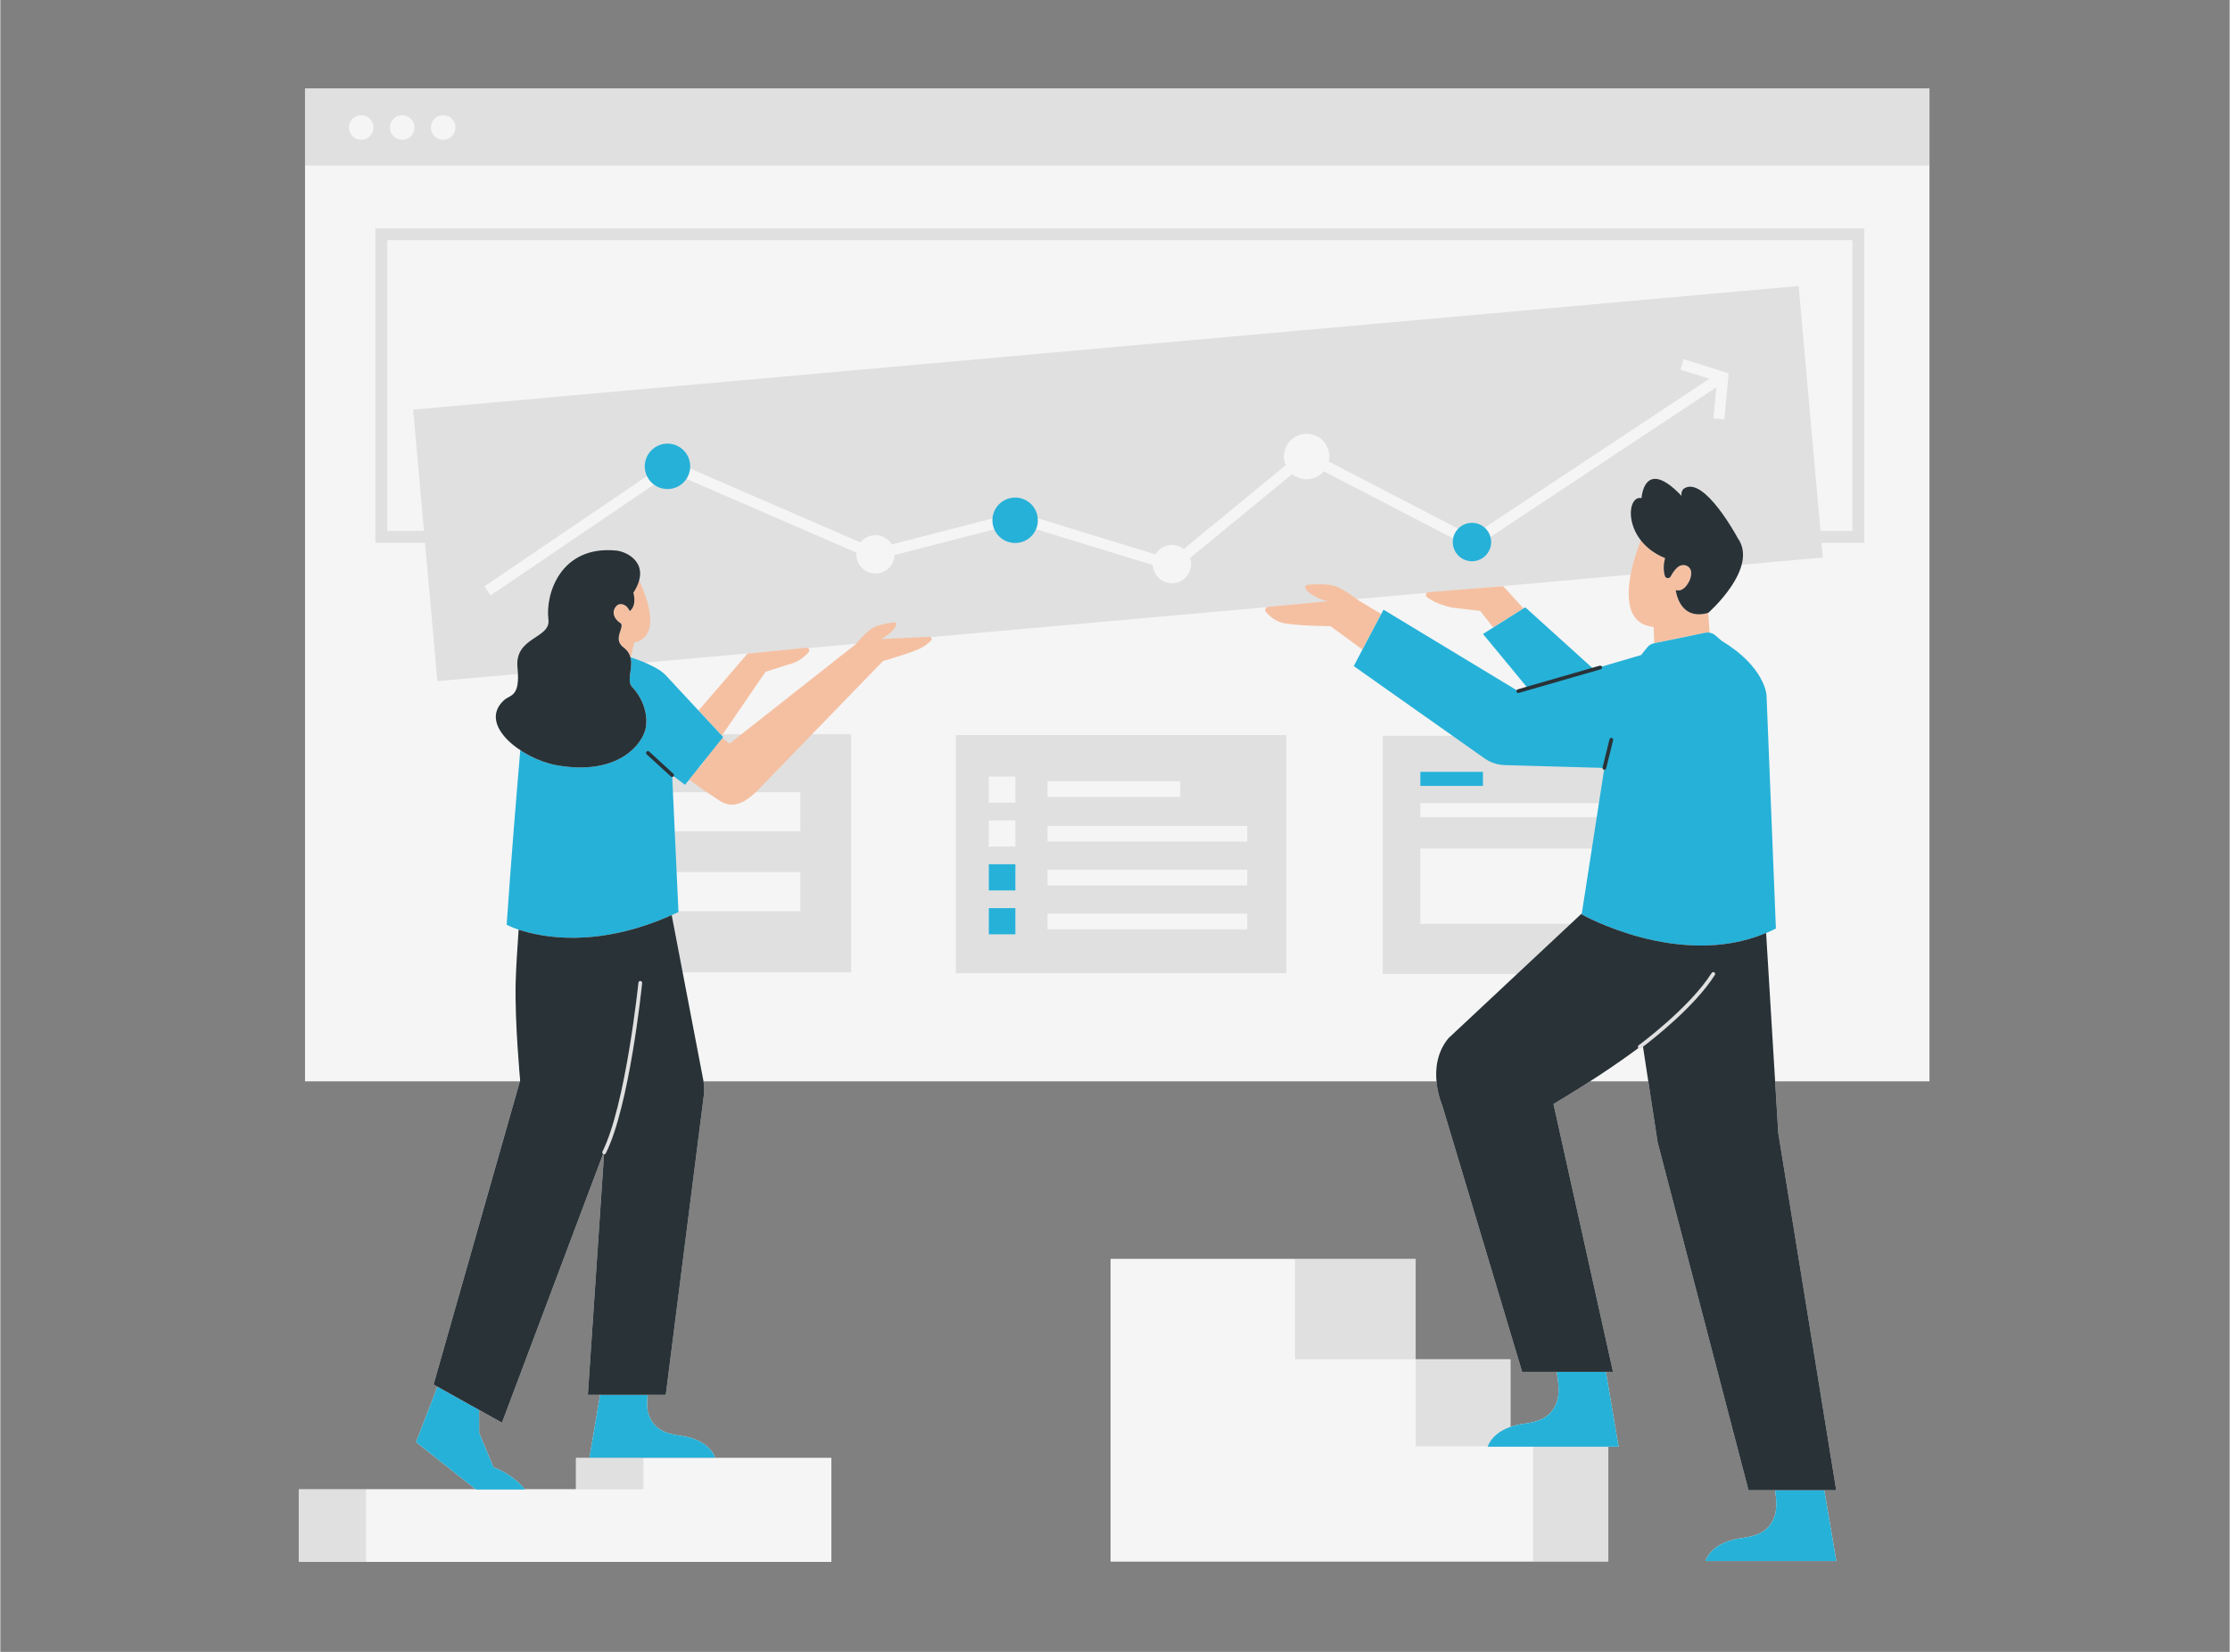 <svg xmlns="http://www.w3.org/2000/svg" xmlns:xlink="http://www.w3.org/1999/xlink" width="540" zoomAndPan="magnify" viewBox="0 0 404.88 300" height="400" preserveAspectRatio="xMidYMid meet" version="1.0"><rect x="0" y="0" width="404.88" height="300" fill="#808080" stroke="none"/><defs><clipPath id="3ebaa1d288"><path d="M 54.203 16.047 L 350.363 16.047 L 350.363 283.719 L 54.203 283.719 Z M 54.203 16.047 " clip-rule="nonzero"/></clipPath><clipPath id="ed4dbe237f"><path d="M 55 16.047 L 350.363 16.047 L 350.363 283.719 L 55 283.719 Z M 55 16.047 " clip-rule="nonzero"/></clipPath><clipPath id="b0c47a4fe3"><path d="M 54.203 16.047 L 350.363 16.047 L 350.363 283.719 L 54.203 283.719 Z M 54.203 16.047 " clip-rule="nonzero"/></clipPath><clipPath id="2b000916c6"><path d="M 75 80 L 334 80 L 334 283.719 L 75 283.719 Z M 75 80 " clip-rule="nonzero"/></clipPath></defs><g clip-path="url(#3ebaa1d288)"><path fill="#f5f5f5" d="M 350.352 16.121 L 55.34 16.121 L 55.34 196.367 L 94.359 196.367 L 78.684 251.445 L 79.391 251.844 L 75.504 261.906 L 86.352 270.488 L 54.203 270.488 L 54.203 283.648 L 150.926 283.648 L 150.926 264.797 L 104.555 264.797 L 104.555 270.488 L 95.293 270.488 C 95.055 270.188 93.062 267.77 89.562 266.48 L 86.957 260.223 L 86.953 256.062 L 84.168 254.508 L 91.105 258.379 L 109.473 209.559 C 109.488 209.57 109.496 209.582 109.516 209.59 C 109.562 209.617 109.617 209.629 109.668 209.629 C 109.656 209.629 109.648 209.621 109.641 209.621 L 106.703 253.324 L 108.926 253.324 L 106.992 264.738 L 129.809 264.738 C 129.809 264.738 129.062 261.859 124.477 260.898 C 122.57 260.5 119.039 260.578 117.762 256.953 C 117.41 255.961 117.406 254.625 117.535 253.324 L 120.855 253.324 L 127.758 198.938 C 127.867 198.082 127.844 197.219 127.699 196.367 L 260.824 196.367 C 261.047 198.895 261.875 200.777 261.875 200.777 L 276.383 249.148 L 282.668 249.148 C 282.988 250.941 283.199 253.152 282.676 254.633 C 281.344 258.41 277.664 258.328 275.68 258.742 C 275.152 258.855 274.684 258.992 274.25 259.145 L 274.25 246.871 L 257.039 246.871 L 257.039 262.664 L 257.039 228.66 L 201.66 228.66 L 201.66 283.574 L 278.375 283.574 L 278.375 262.742 L 278.375 283.574 L 292.031 283.574 L 292.031 262.742 L 293.895 262.742 L 291.59 249.148 L 292.883 249.148 L 282.074 200.492 C 284.453 199.078 286.672 197.703 288.742 196.367 L 299.289 196.367 L 300.992 207.465 L 317.492 270.629 L 322.328 270.629 C 322.574 272.27 322.676 274.113 322.219 275.402 C 320.887 279.18 317.207 279.098 315.223 279.516 C 310.445 280.516 309.668 283.516 309.668 283.516 L 333.441 283.516 L 331.254 270.629 L 333.422 270.629 L 322.898 205.758 L 322.328 196.367 L 350.352 196.367 Z M 109.332 209.258 C 109.336 209.219 109.344 209.176 109.363 209.137 C 109.344 209.176 109.336 209.215 109.332 209.258 Z M 109.344 209.371 C 109.34 209.359 109.34 209.348 109.336 209.336 C 109.34 209.348 109.34 209.359 109.344 209.371 Z M 109.344 209.371 " fill-opacity="1" fill-rule="nonzero"/></g><g clip-path="url(#ed4dbe237f)"><path fill="#f5f5f5" d="M 350.352 16.121 L 350.352 196.367 L 55.34 196.367 L 55.34 16.121 Z M 278.375 283.578 L 278.375 262.664 L 257.039 262.664 L 257.039 246.871 L 235.133 246.871 L 235.133 228.664 L 201.66 228.664 L 201.66 283.574 L 278.375 283.574 Z M 150.926 283.648 L 150.926 264.797 L 116.789 264.797 L 116.789 270.488 L 66.434 270.488 L 66.434 283.648 Z M 150.926 283.648 " fill-opacity="1" fill-rule="nonzero"/></g><g clip-path="url(#b0c47a4fe3)"><path fill="#e0e0e0" d="M 104.555 264.797 L 116.789 264.797 L 116.789 270.488 L 104.555 270.488 Z M 94.504 133.348 L 154.531 133.348 L 154.531 176.594 L 94.504 176.594 Z M 103.75 150.988 L 145.285 150.988 L 145.285 143.875 L 103.75 143.875 Z M 103.75 165.496 L 145.285 165.496 L 145.285 158.383 L 103.75 158.383 Z M 54.203 283.648 L 66.434 283.648 L 66.434 270.488 L 54.203 270.488 Z M 278.375 283.578 L 292.031 283.578 L 292.031 262.664 L 278.375 262.664 Z M 68.121 41.457 L 338.527 41.457 L 338.527 98.586 L 330.758 98.586 L 330.996 101.254 L 79.375 123.699 L 77.133 98.586 L 68.121 98.586 Z M 313.891 67.801 L 305.719 65.23 L 305.121 67.129 L 310.391 68.785 L 267.305 97.332 L 241.273 83.824 C 241.367 83.414 241.398 82.984 241.359 82.543 C 241.156 80.273 239.152 78.598 236.883 78.801 C 234.613 79 232.941 81.008 233.141 83.273 C 233.18 83.707 233.285 84.113 233.441 84.492 L 214.922 99.703 C 214.25 99.18 213.395 98.891 212.48 98.973 C 211.316 99.078 210.344 99.746 209.789 100.684 L 184.711 92.988 L 161.906 98.879 C 161.238 97.777 159.992 97.086 158.625 97.207 C 157.637 97.293 156.785 97.793 156.215 98.512 L 121.723 83.547 L 87.922 106.488 L 89.043 108.137 L 121.934 85.812 L 155.473 100.359 C 155.453 100.566 155.445 100.773 155.465 100.988 C 155.633 102.902 157.328 104.32 159.246 104.148 C 161.012 103.992 162.336 102.535 162.398 100.809 L 184.664 95.059 L 209.316 102.621 C 209.32 102.664 209.312 102.707 209.316 102.754 C 209.488 104.672 211.18 106.086 213.098 105.914 C 215.012 105.746 216.43 104.051 216.258 102.133 C 216.234 101.852 216.164 101.586 216.078 101.328 L 234.629 86.094 C 235.438 86.758 236.492 87.117 237.617 87.02 C 238.73 86.918 239.695 86.387 240.371 85.602 L 267.426 99.641 L 311.652 70.34 L 311.121 75.988 L 313.102 76.176 Z M 70.281 96.426 L 76.941 96.426 L 74.977 74.387 L 326.602 51.941 L 330.566 96.426 L 336.371 96.426 L 336.371 43.617 L 70.281 43.617 Z M 350.352 16.121 L 350.352 30.062 L 55.34 30.062 L 55.34 16.121 Z M 67.773 23.152 C 67.773 21.918 66.773 20.918 65.539 20.918 C 64.305 20.918 63.305 21.918 63.305 23.152 C 63.305 24.387 64.305 25.387 65.539 25.387 C 66.773 25.387 67.773 24.387 67.773 23.152 Z M 75.219 23.152 C 75.219 21.918 74.219 20.918 72.984 20.918 C 71.75 20.918 70.75 21.918 70.75 23.152 C 70.75 24.387 71.75 25.387 72.984 25.387 C 74.219 25.387 75.219 24.387 75.219 23.152 Z M 82.664 23.152 C 82.664 21.918 81.664 20.918 80.43 20.918 C 79.195 20.918 78.195 21.918 78.195 23.152 C 78.195 24.387 79.195 25.387 80.43 25.387 C 81.664 25.387 82.664 24.387 82.664 23.152 Z M 257.039 262.664 L 274.25 262.664 L 274.25 246.871 L 257.039 246.871 Z M 235.133 228.664 L 235.133 246.871 L 257.039 246.871 L 257.039 228.664 Z M 173.543 133.488 L 233.57 133.488 L 233.57 176.738 L 173.543 176.738 Z M 190.184 144.727 L 214.293 144.727 L 214.293 141.883 L 190.184 141.883 Z M 190.184 152.836 L 226.457 152.836 L 226.457 149.992 L 190.184 149.992 Z M 190.184 160.805 L 226.457 160.805 L 226.457 157.957 L 190.184 157.957 Z M 190.184 168.77 L 226.457 168.77 L 226.457 165.926 L 190.184 165.926 Z M 179.516 145.781 L 184.355 145.781 L 184.355 141.027 L 179.516 141.027 Z M 179.516 153.75 L 184.355 153.75 L 184.355 148.996 L 179.516 148.996 Z M 179.516 161.715 L 184.355 161.715 L 184.355 156.961 L 179.516 156.961 Z M 179.516 169.684 L 184.355 169.684 L 184.355 164.93 L 179.516 164.93 Z M 109.668 209.629 C 109.789 209.629 109.91 209.559 109.969 209.441 C 114.238 200.902 116.469 179.449 116.562 178.539 C 116.582 178.352 116.445 178.184 116.262 178.168 C 116.078 178.145 115.906 178.281 115.891 178.469 C 115.867 178.691 113.574 200.711 109.363 209.137 C 109.281 209.305 109.348 209.508 109.516 209.59 C 109.562 209.617 109.617 209.629 109.668 209.629 Z M 311.379 177.059 C 307.324 183.488 298.043 190.316 297.949 190.383 C 297.887 190.43 297.816 190.449 297.746 190.449 C 297.645 190.449 297.539 190.402 297.473 190.312 C 297.363 190.16 297.398 189.949 297.547 189.836 C 297.641 189.77 306.645 183.145 310.688 176.879 L 251.066 176.879 L 251.066 133.629 L 311.09 133.629 L 311.09 176.547 C 311.152 176.547 311.215 176.555 311.273 176.594 C 311.43 176.691 311.477 176.902 311.379 177.059 Z M 257.891 142.734 L 269.273 142.734 L 269.273 140.176 L 257.891 140.176 Z M 304.262 154.117 L 257.891 154.117 L 257.891 167.773 L 304.262 167.773 Z M 304.262 145.863 L 257.891 145.863 L 257.891 148.426 L 304.262 148.426 Z M 304.262 145.863 " fill-opacity="1" fill-rule="nonzero"/></g><path fill="#f5c0a2" d="M 128.363 137.508 L 127.062 139.402 L 126.938 139.289 Z M 146.418 117.645 L 135.707 118.699 L 127.527 128.203 L 126.805 129.043 L 131.035 133.598 L 131.973 132.23 L 138.965 122.012 L 142.922 120.742 C 144.934 120.309 146.172 119.188 146.82 118.398 C 147.078 118.078 146.832 117.602 146.418 117.645 Z M 168.727 115.656 L 159.926 116.059 C 161.75 115.129 162.449 114.129 162.711 113.516 C 162.824 113.254 162.605 112.973 162.324 113.012 C 161.34 113.148 159.297 113.496 158.32 114.117 C 157 114.957 155.344 117.004 155.344 117.004 L 132.434 135.055 L 131.617 134.43 L 131.121 134.051 L 125.094 141.59 C 125.84 142.141 126.652 142.73 127.395 143.254 C 128.066 143.727 128.68 144.141 129.117 144.41 C 131.191 145.688 133.289 148.426 138.652 142.391 L 160.309 120.051 C 160.309 120.051 165.789 118.488 167.34 117.625 C 168.086 117.211 168.645 116.73 169.031 116.34 C 169.285 116.082 169.09 115.641 168.727 115.656 Z M 116.02 105.414 C 115.836 106.094 115.496 106.84 114.965 107.664 C 114.965 107.664 115.688 109.852 114.32 110.988 C 114.32 110.988 114.031 110.336 113.562 110.008 C 113.074 109.664 112.191 109.434 111.641 110.359 C 110.906 111.602 111.895 112.711 112.562 113.121 C 113.621 113.773 111.047 115.988 113.172 117.578 C 113.934 118.148 114.301 118.805 114.465 119.496 L 115.141 116.645 C 115.141 116.645 121.031 116.352 116.02 105.414 Z M 300.254 113.855 L 300.258 113.926 L 300.32 115.539 L 300.371 116.82 L 309.637 114.922 C 309.902 114.867 310.172 114.875 310.434 114.922 L 310.172 111.309 L 310.172 111.305 L 310.172 111.309 C 304.852 112.828 304.277 107.152 304.277 107.152 C 305.906 107.695 306.855 105.273 306.855 105.273 C 307.309 104.004 307.047 103.309 306.582 102.934 C 306.008 102.465 305.18 102.535 304.617 103.016 C 304.035 103.512 303.609 104.215 303.371 104.684 C 303.23 104.957 302.898 105.07 302.617 104.945 C 302.453 104.871 302.336 104.727 302.289 104.555 C 301.957 103.332 302.117 102.184 302.344 101.355 C 300.363 100.555 298.93 99.395 297.941 98.125 C 297.941 98.125 297.941 98.125 297.941 98.129 C 297.391 99.473 292.059 113.09 300.254 113.855 Z M 263.676 110.348 L 268.758 110.945 L 270.328 112.938 L 271.137 113.961 L 276.637 110.5 L 276.492 110.344 L 272.949 106.457 L 259.34 107.547 C 258.902 107.594 258.734 108.156 259.082 108.426 C 259.855 109.023 261.273 109.832 263.676 110.348 Z M 250.793 111.508 L 250 111.035 L 246.762 109.098 C 246.762 109.098 244.238 107.105 242.441 106.457 C 241.125 105.98 238.648 106.102 237.418 106.203 C 237.047 106.23 236.848 106.664 237.074 106.961 C 237.574 107.617 238.676 108.594 241.043 109.199 L 230.262 110.207 C 229.773 110.25 229.551 110.832 229.879 111.195 C 230.48 111.855 231.434 112.699 232.617 113.055 C 234.695 113.668 241.578 113.719 241.578 113.719 L 245.367 116.496 L 247.383 117.973 Z M 250.793 111.508 " fill-opacity="1" fill-rule="nonzero"/><g clip-path="url(#2b000916c6)"><path fill="#26b1d8" d="M 179.516 156.961 L 184.355 156.961 L 184.355 161.715 L 179.516 161.715 Z M 179.516 169.684 L 184.355 169.684 L 184.355 164.93 L 179.516 164.93 Z M 267.578 101.914 C 269.496 101.742 270.91 100.051 270.742 98.133 C 270.57 96.215 268.875 94.801 266.961 94.969 C 265.043 95.141 263.629 96.836 263.797 98.75 C 263.969 100.668 265.66 102.086 267.578 101.914 Z M 121.531 88.805 C 123.801 88.602 125.477 86.598 125.273 84.328 C 125.07 82.059 123.066 80.383 120.797 80.586 C 118.531 80.789 116.855 82.793 117.055 85.059 C 117.258 87.328 119.262 89.004 121.531 88.805 Z M 119.562 121.605 C 118.645 121.039 116.984 120.18 114.43 119.363 C 114.98 121.355 113.637 123.641 114.77 124.797 C 116.27 126.324 117.652 129.105 117.258 131.973 C 116.859 134.883 112.406 141.039 100.949 138.953 C 98.805 138.562 96.426 137.566 94.43 136.242 C 93.82 143.406 92.695 156.977 91.957 167.949 C 91.957 167.949 104.27 174.602 123.16 165.641 L 122.012 140.773 L 124.348 142.531 L 131.277 133.859 L 120.961 122.758 C 120.547 122.312 120.078 121.926 119.562 121.605 Z M 320.766 126.234 C 320.766 126.234 320.48 121.109 312.656 116.414 L 311.461 115.391 C 310.957 114.961 310.285 114.785 309.637 114.918 L 300.332 116.828 C 299.84 116.93 299.398 117.199 299.086 117.594 L 297.992 118.965 L 289.348 121.504 L 276.953 110.297 L 269.273 115.137 L 277.426 125.008 L 275.672 125.52 L 251.207 110.727 L 245.801 120.969 L 269.41 137.629 C 270.523 138.453 271.863 138.914 273.246 138.953 L 291.32 139.465 L 287.191 166.066 C 287.191 166.066 306.254 176.879 322.469 168.629 Z M 331.254 270.633 L 322.332 270.633 C 322.574 272.27 322.676 274.117 322.223 275.406 C 320.887 279.184 317.207 279.102 315.223 279.516 C 310.445 280.516 309.668 283.516 309.668 283.516 L 333.441 283.516 Z M 282.672 249.148 C 282.992 250.941 283.199 253.156 282.676 254.633 C 281.344 258.41 277.664 258.328 275.68 258.746 C 270.902 259.746 270.125 262.746 270.125 262.746 L 293.898 262.746 L 291.59 249.148 Z M 183.938 90.379 C 181.668 90.582 179.992 92.586 180.191 94.852 C 180.395 97.121 182.398 98.797 184.668 98.598 C 186.938 98.395 188.613 96.391 188.41 94.121 C 188.207 91.852 186.207 90.176 183.938 90.379 Z M 257.891 142.734 L 269.273 142.734 L 269.273 140.176 L 257.891 140.176 Z M 124.48 260.898 C 122.574 260.5 119.039 260.578 117.762 256.953 C 117.41 255.961 117.406 254.625 117.535 253.324 L 108.926 253.324 L 106.992 264.738 L 129.809 264.738 C 129.809 264.738 129.066 261.855 124.48 260.898 Z M 89.562 266.48 L 86.957 260.223 L 86.953 256.062 L 79.391 251.844 L 75.504 261.906 L 86.391 270.52 L 95.316 270.52 C 95.316 270.52 93.297 267.855 89.562 266.48 Z M 89.562 266.48 " fill-opacity="1" fill-rule="nonzero"/></g><path fill="#293237" d="M 91.457 127.18 C 92.617 126.109 94.465 126.676 93.922 121.242 C 93.359 115.617 99.98 116.023 99.543 112.527 C 98.953 107.812 101.793 99.031 111.828 99.984 C 113.895 100.18 118.355 102.426 114.965 107.664 C 114.965 107.664 115.688 109.852 114.32 110.988 C 114.32 110.988 114.031 110.336 113.562 110.008 C 113.074 109.664 112.191 109.434 111.641 110.363 C 110.906 111.602 111.895 112.711 112.562 113.121 C 113.621 113.773 111.047 115.992 113.172 117.578 C 116.105 119.77 113.273 123.27 114.77 124.797 C 116.27 126.324 117.652 129.105 117.258 131.973 C 116.859 134.883 112.406 141.039 100.949 138.953 C 94.766 137.828 86.613 131.645 91.457 127.18 Z M 302.344 101.355 C 302.117 102.184 301.957 103.336 302.289 104.555 C 302.336 104.727 302.453 104.871 302.617 104.945 C 302.898 105.07 303.23 104.957 303.371 104.684 C 303.609 104.215 304.035 103.512 304.617 103.016 C 305.18 102.535 306.008 102.465 306.582 102.934 C 307.047 103.309 307.309 104.004 306.855 105.273 C 306.855 105.273 305.906 107.695 304.277 107.152 C 304.277 107.152 304.852 112.828 310.172 111.309 C 310.172 111.309 319.457 103.176 315.531 97.715 C 315.531 97.715 309.465 86.379 305.812 88.703 C 305.812 88.703 305.133 89.164 305.348 90.074 C 298.5 82.867 298.066 90.465 298.066 90.465 C 295.191 89.844 294.695 98.266 302.344 101.355 Z M 322.898 205.758 L 320.691 169.445 C 304.891 176.098 287.195 166.066 287.195 166.066 L 287.223 165.887 L 263.012 188.543 C 258.746 193.664 261.875 200.777 261.875 200.777 L 276.383 249.148 L 292.883 249.148 L 282.074 200.492 C 288.215 196.844 293.285 193.461 297.504 190.336 C 297.496 190.324 297.48 190.32 297.477 190.312 C 297.363 190.16 297.398 189.949 297.547 189.836 C 297.641 189.77 306.82 183.016 310.805 176.699 C 310.906 176.539 311.117 176.492 311.273 176.594 C 311.43 176.691 311.477 176.902 311.379 177.059 C 307.793 182.746 300.117 188.742 298.328 190.098 L 300.992 207.465 L 317.492 270.633 L 333.422 270.633 Z M 275.672 125.859 C 275.703 125.859 275.734 125.855 275.766 125.848 L 290.652 121.551 C 290.832 121.5 290.934 121.312 290.883 121.133 C 290.832 120.953 290.641 120.844 290.465 120.898 L 275.578 125.195 C 275.398 125.246 275.297 125.434 275.348 125.613 C 275.391 125.762 275.523 125.859 275.672 125.859 Z M 291.238 139.793 C 291.266 139.801 291.293 139.801 291.32 139.801 C 291.473 139.801 291.609 139.699 291.648 139.543 L 292.906 134.426 C 292.949 134.246 292.84 134.062 292.656 134.02 C 292.473 133.977 292.293 134.086 292.246 134.266 L 290.988 139.383 C 290.945 139.562 291.059 139.75 291.238 139.793 Z M 117.387 136.996 L 121.785 141.023 C 121.848 141.086 121.93 141.113 122.012 141.113 C 122.105 141.113 122.195 141.074 122.262 141.004 C 122.391 140.863 122.379 140.648 122.242 140.523 L 117.844 136.492 C 117.707 136.367 117.492 136.379 117.363 136.516 C 117.238 136.652 117.246 136.867 117.387 136.996 Z M 121.93 166.199 C 108.336 172.258 98.32 170.242 94.129 168.832 C 93.898 172.07 93.652 175.961 93.59 178.512 C 93.414 185.574 94.406 196.215 94.406 196.215 L 78.684 251.445 L 91.105 258.379 L 109.473 209.559 C 109.34 209.461 109.289 209.289 109.363 209.137 C 113.574 200.711 115.867 178.691 115.891 178.469 C 115.906 178.281 116.078 178.145 116.262 178.168 C 116.445 178.184 116.582 178.352 116.562 178.539 C 116.469 179.449 114.238 200.902 109.969 209.441 C 109.91 209.559 109.789 209.629 109.668 209.629 C 109.656 209.629 109.648 209.621 109.641 209.621 L 106.703 253.324 L 120.855 253.324 L 127.762 198.938 C 127.875 198.027 127.848 197.105 127.676 196.203 Z M 121.93 166.199 " fill-opacity="1" fill-rule="nonzero"/></svg>